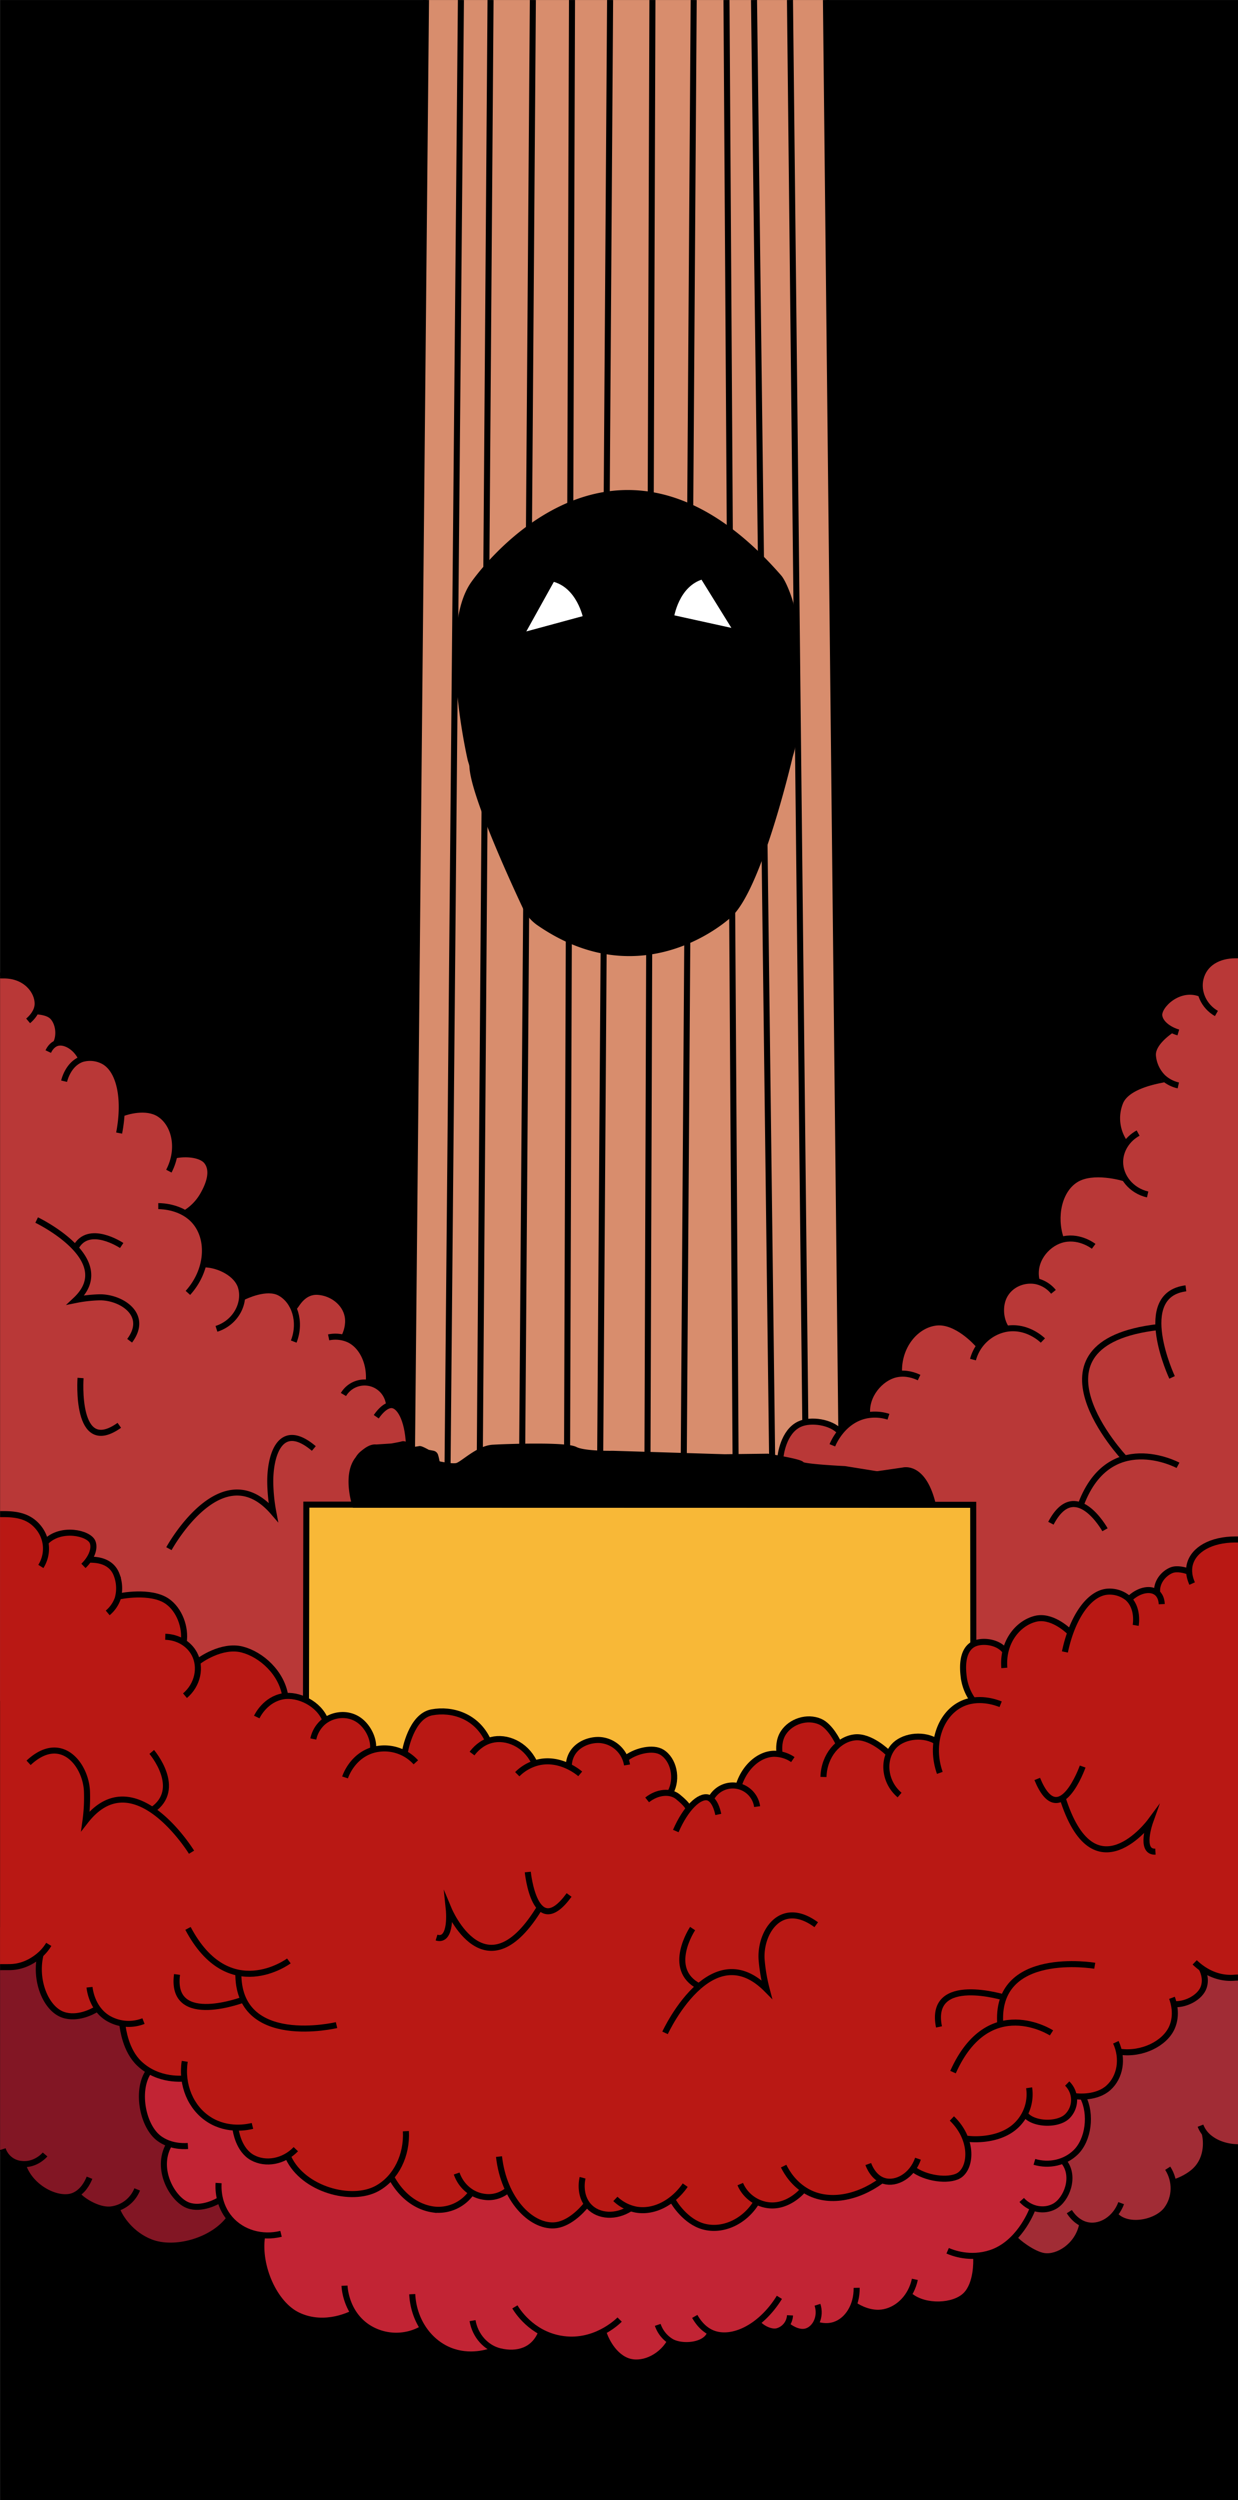 <svg id="CONTENT"
    xmlns="http://www.w3.org/2000/svg" viewBox="0 0 1025 2069.3">
    <rect x="0" y="0" width="1025" height="2069.3" fill="#808080" stroke="none"/>
    <defs>
        <style>.cls-1{fill:#d88d6d;}.cls-2{fill:none;}.cls-10,.cls-2,.cls-4,.cls-5{stroke:#000;stroke-miterlimit:10;stroke-width:5px;}.cls-3{fill:#b93837;}.cls-4{fill:#f8b837;}.cls-6{fill:#a12c35;}.cls-7{fill:#821624;}.cls-8{fill:#c22434;}.cls-9{fill:#b91814;}.cls-10{fill:#fff;}</style>
    </defs>
    <g id="NEW_MEDIUM" data-name="NEW MEDIUM">
        <g id="FLOWERDUST_SMALL">
            <g id="FLOWERDUST_SMALL-2" data-name="FLOWERDUST_SMALL">
                <rect x="0.08" y="0.03" width="1025" height="2069.27"/>
                <g id="Chute">
                    <polygon id="Fond" class="cls-1" points="353.13 0.03 340.87 1261.57 697.48 1266.15 684.29 0.03 353.13 0.03"/>
                    <line class="cls-2" x1="406.14" y1="0.03" x2="394.75" y2="1543.84"/>
                    <line class="cls-2" x1="654.06" y1="0.03" x2="670.71" y2="1543.84"/>
                    <line class="cls-2" x1="473.59" y1="0.03" x2="468.34" y2="1544.71"/>
                    <line class="cls-2" x1="505.13" y1="0.03" x2="494.62" y2="1543.84"/>
                    <line class="cls-2" x1="624.28" y1="0.03" x2="643.55" y2="1549.8"/>
                    <line class="cls-2" x1="381.61" y1="0.03" x2="367.5" y2="1548.51"/>
                    <line class="cls-2" x1="441.18" y1="0.03" x2="429.79" y2="1547.46"/>
                    <line class="cls-2" x1="540.17" y1="0.03" x2="534.92" y2="1545.42"/>
                    <line class="cls-2" x1="683.85" y1="0.03" x2="700.49" y2="1547.17"/>
                    <line class="cls-2" x1="601.5" y1="0.03" x2="611.14" y2="1546.29"/>
                    <line class="cls-2" x1="574.34" y1="0.03" x2="563.83" y2="1543.66"/>
                    <line class="cls-2" x1="352.7" y1="0.03" x2="337.71" y2="1551.14"/>
                </g>
                <g id="Nuage_Haut" data-name="Nuage Haut">
                    <polygon id="FOND-2" data-name="FOND" class="cls-3" points="0.08 1407.87 1025.08 1400.86 1025.08 792 1018.29 790.31 1011.5 790.68 1003.61 795.13 996.61 802.07 993.98 810.83 993.1 821.35 986.97 821.35 979.96 822.22 972.95 824.85 965.05 829.67 960.81 835.93 960.93 844.26 966.29 850.14 968.29 853.72 961.56 859.89 955.84 867.36 954.52 877.12 957.67 884.69 962.85 891.76 958.06 894.93 943.6 898.91 932.65 903.7 926.52 915.09 925.64 929.1 928.13 940.39 930.9 946.62 928.27 953.63 927.39 962.68 929.15 972.9 927.39 973.78 915.06 972.26 902.87 972.9 889.84 976.91 882.56 984.25 878.34 994.81 875.59 1008.24 879.15 1026.11 866.95 1031.6 859.94 1041.24 857.24 1059.64 852.35 1059.64 839.79 1063.14 834.4 1068.38 828.78 1080.37 832.09 1097.9 827.84 1101.25 816.6 1107.82 810 1114.03 803 1106.94 792.34 1099.31 781.38 1094.53 767.08 1097.31 760.07 1101.69 748.86 1114.59 746.05 1127.09 744.25 1137.68 732.91 1142.86 722.4 1153.38 718.89 1163.01 718.02 1172.65 708.06 1174.84 695.24 1185.35 687.35 1178.78 675.09 1177.9 663.11 1178.29 653.63 1185.74 646.55 1203.38 646.18 1224.58 646.18 1270.04 348.27 1270.04 342.18 1232.22 338.68 1193.53 334.74 1174.46 323.35 1162.14 320.29 1156.17 314.46 1148.73 305.39 1144.61 304.82 1132.19 301.88 1120.96 292.91 1111.2 285.34 1107.42 288.8 1096.5 287.06 1087.65 282.61 1080.66 274.73 1073.65 265.09 1070.15 256.33 1071.03 248.44 1075.4 243.19 1080.66 237.06 1075.4 230.48 1070.15 218.22 1069.22 200.26 1072.78 197.81 1061.4 188.78 1052.53 176.17 1047.81 169.6 1044.96 169.69 1035.11 166.17 1018.54 159.36 1008.91 154.82 1003.26 166.53 992.62 173.54 979.48 174.16 967.72 168.28 957.57 155.22 956.14 145.67 956.14 145.07 952.02 142.88 935.67 133.33 923.07 125.36 919.9 112.84 918.76 100.81 921.22 99.07 898 92.06 883.11 81.55 877.85 66.66 876.1 57.02 865.59 48.26 862.08 48.3 850.99 43.01 841.93 33.37 838.43 31.62 832.3 26.3 818.41 14.97 811.27 0.08 807.77 0.08 1407.87"/>
                    <path class="cls-2" d="M1079.54,1680.68c-10.52-6-15.79-18-13.14-28.91,3.1-12.75,14.89-19.28,28.91-19.28h2.19" transform="translate(-72.42 -841.81)"/>
                    <path class="cls-2" d="M74.69,2250.12" transform="translate(-72.42 -841.81)"/>
                    <path class="cls-2" d="M95.72,1686.81c3-2.53,7.76-7.57,7.88-14,.2-10.44-9.64-23.65-28-23.65H72.5" transform="translate(-72.42 -841.81)"/>
                    <path class="cls-2" d="M102.72,1678.92c1.76.09,9.37.57,13.15,4.38,4.9,5,6.63,15.27,2.62,22.78" transform="translate(-72.42 -841.81)"/>
                    <path class="cls-2" d="M112.36,1712.21c.84-1.79,3-5.61,7-7,6.18-2.14,15.71,3,20.15,12.26" transform="translate(-72.42 -841.81)"/>
                    <path class="cls-2" d="M125.5,1736.74c.3-1.3,3.54-14.46,14.9-18.39a23.83,23.83,0,0,1,17.52,1.75c13.53,7.08,18.63,31.06,13.14,59.57" transform="translate(-72.42 -841.81)"/>
                    <path class="cls-2" d="M174.56,1763c2.22-.79,18.58-6.3,29.79.87,12.74,8.16,17.63,28.64,7.88,47.31" transform="translate(-72.42 -841.81)"/>
                    <path class="cls-2" d="M217.49,1798.07c9.19-1.93,21.81-.72,26.28,5.26,7,9.3-.89,23.29-3.3,27.57a42,42,0,0,1-15.1,15.35" transform="translate(-72.42 -841.81)"/>
                    <path class="cls-2" d="M203.47,1840.12c3.39,0,20.28.58,30.66,13.14,12.1,14.63,10.76,40-6.13,58.7" transform="translate(-72.42 -841.81)"/>
                    <path class="cls-2" d="M242,1888.3c12.37.46,26.46,8,29.79,18.4,4.29,13.39-4,29.88-20.15,35" transform="translate(-72.42 -841.81)"/>
                    <path class="cls-2" d="M273.56,1915.46c1.8-.8,19.51-9.6,30.66-3.5,12,6.55,17.82,23.73,11.39,40.3" transform="translate(-72.42 -841.81)"/>
                    <path class="cls-2" d="M316.49,1923.35c1.56-1.66,7-13.14,19.27-12.27,11.72.84,22.45,9.05,24.53,20.15,1.36,7.27-1.34,14.18-2.63,16.65" transform="translate(-72.42 -841.81)"/>
                    <path class="cls-2" d="M344.52,1948.75a27.49,27.49,0,0,1,16.64,1.76c11,5.1,17.69,19.21,16.65,34.16" transform="translate(-72.42 -841.81)"/>
                    <path class="cls-2" d="M356.78,1996.06a20.35,20.35,0,0,1,37.68,7.89" transform="translate(-72.42 -841.81)"/>
                    <path class="cls-2" d="M383.94,2014.46c7-10.09,12.12-9.76,13.14-9.64,7.36.85,13.78,14.93,14,35.92" transform="translate(-72.42 -841.81)"/>
                    <path class="cls-2" d="M1065.52,1664c-17.52-6.13-34.08,10.18-33.29,18.4.58,6,7.31,11.48,15.77,14" transform="translate(-72.42 -841.81)"/>
                    <path class="cls-2" d="M1041.87,1694.69c-1.14.9-15.77,10.52-14.89,21a28.66,28.66,0,0,0,8.29,17.85,27.52,27.52,0,0,0,12.73,6.68" transform="translate(-72.42 -841.81)"/>
                    <path class="cls-2" d="M1034,1735c11.44-.14-27.16,1.75-34.17,19.28a35.42,35.42,0,0,0,4.38,34.16" transform="translate(-72.42 -841.81)"/>
                    <path class="cls-2" d="M1014.71,1779.67c-9,4.93-14.79,14-14.89,23.66-.13,12.46,9.24,24.07,22.78,27.15" transform="translate(-72.42 -841.81)"/>
                    <path class="cls-2" d="M1004.2,1817.34c-2.2-.79-27-8.06-41.18.88-14,8.82-18.51,30.69-12.26,49.06" transform="translate(-72.42 -841.81)"/>
                    <path class="cls-2" d="M977.92,1873.41c-1.24-.93-13.14-9.62-27.16-5.25-12.17,3.78-23.66,17.52-20.15,33.29" transform="translate(-72.42 -841.81)"/>
                    <path class="cls-2" d="M944.63,1911.08a25.39,25.39,0,0,0-14-8.76c-9.43-2-20.77,1.81-26.28,11.39-4.48,7.78-4.11,19.36.87,27.16" transform="translate(-72.42 -841.81)"/>
                    <path class="cls-2" d="M935.87,1951.38c-1.16-1.13-13.5-12.81-30.67-9.64A35.17,35.17,0,0,0,878,1967.15" transform="translate(-72.42 -841.81)"/>
                    <path class="cls-2" d="M882.43,1954.89c-1-1.23-18-20.4-35-18.4s-31.68,19.75-30.66,42" transform="translate(-72.42 -841.81)"/>
                    <path class="cls-2" d="M790.44,2012.71c-1.75-15.77,10.9-30.4,23.65-33.29,8.51-1.94,15.89,1,19.28,2.62" transform="translate(-72.42 -841.81)"/>
                    <path class="cls-2" d="M808,2014.46a36.74,36.74,0,0,0-19.27-.88c-18.58,4.33-26.29,22.39-27.16,24.53" transform="translate(-72.42 -841.81)"/>
                    <path class="cls-2" d="M767.66,2026.72c-7-7.88-23.88-10.5-33.29-6.13-13.6,6.32-15.66,26.26-15.77,27.16" transform="translate(-72.42 -841.81)"/>
                    <path class="cls-2" d="M212.29,2123.66s12.48-22.87,30.66-36.52c15.78-11.86,35.84-16.76,55.74,6.3a143.17,143.17,0,0,1-2.5-24.31c-.33-22.41,8.06-52.07,36.06-28.39" transform="translate(-72.42 -841.81)"/>
                    <path class="cls-2" d="M1003.45,2048.78s-89.47-95,27.92-108.53" transform="translate(-72.42 -841.81)"/>
                    <path class="cls-2" d="M966.5,2089.48c23.1-66.06,81.24-34.82,81.24-34.82" transform="translate(-72.42 -841.81)"/>
                    <path class="cls-2" d="M1042.83,1981.9s-32-68.23,11.44-73.72" transform="translate(-72.42 -841.81)"/>
                    <path class="cls-2" d="M987.3,2108s-24.55-44.09-44.78-5.4" transform="translate(-72.42 -841.81)"/>
                    <path class="cls-2" d="M102.77,1851.65s19.49,9.35,32.14,23.18c11,12,16.79,27.41.19,43a114.93,114.93,0,0,1,19.24-2.21c17.91-.53,41.74,14.09,25.41,35.94" transform="translate(-72.42 -841.81)"/>
                    <path class="cls-2" d="M173.18,1872.72s-27.83-18.56-38.27,2.11" transform="translate(-72.42 -841.81)"/>
                    <path class="cls-2" d="M139.11,1982.39s-4.79,65.45,32.09,39.17" transform="translate(-72.42 -841.81)"/>
                </g>
                <g id="TOMBE">
                    <polygon class="cls-4" points="806.06 1689.1 805.77 1245.55 253.64 1245.4 252.82 1689.97 806.06 1689.1"/>
                    <path class="cls-5" d="M844.75,2087.17C837,2055,821.12,2058.7,820,2059l-.17,0-19.87,2.9a8.46,8.46,0,0,1-2.61,0l-25.48-4.09s-34.91-1.68-35.86-3.83-28-6.45-28-6.45l-35.62.47-92.47-2.86s-23.85.53-31.38-3.41-55.6-2.33-68-1.62-25.1,14.17-29.95,15.16c-3.47.71-10.6-.57-14.34-1.35a3.09,3.09,0,0,1-2.43-2.56,39.55,39.55,0,0,0-1.08-4.56,2.45,2.45,0,0,0-1.93-1.76l-4.24-.8s-5.74-3.32-6.82-3c-.7.18-3.73.58-5.76.84a2.68,2.68,0,0,1-2.57-1.15c-1.28-1.91-3.86-4.27-5.84-3.63-1.7.54-8.87,1.79-8.87,1.79l-12.82.84c-4.13-.54-8.07,2.57-10.94,4.9a16.05,16.05,0,0,0-4,4.66c-10.58,12.91-2.52,37.74-2.52,37.74Z" transform="translate(-72.42 -841.81)"/>
                </g>
                <g id="Nuage_Bas" data-name="Nuage Bas">
                    <g id="Nuage_Bas_Droit" data-name="Nuage Bas Droit">
                        <polygon class="cls-6" points="1025.08 1610.24 1025.08 1778.45 1000.55 1770.57 999.23 1778.01 994.68 1789.83 983.94 1800.89 971.71 1806.05 970.32 1822.69 961.58 1833.11 943.17 1840.21 928.57 1837.42 923.02 1834.08 913.38 1839.34 902.58 1841.96 895.86 1840.72 892.97 1849.98 885.54 1859.65 875.8 1865.78 861.75 1866.77 851.85 1862.09 841.95 1854.77 831.03 1843.72 813.51 1799.04 810.88 1742.09 859.06 1704.42 937.03 1651.86 998.45 1608.39 1025.08 1610.24"/>
                        <path class="cls-2" d="M913.09,2695.16c1.13,2,14.38,12.57,23.65,14,11.44,1.79,27.77-8.27,31.54-25.41" transform="translate(-72.42 -841.81)"/>
                        <path class="cls-2" d="M957.77,2672.39c1,1.58,6.23,9.84,15.77,11.38,10.66,1.73,22.44-5.62,27.15-18.39" transform="translate(-72.42 -841.81)"/>
                        <path class="cls-2" d="M996.31,2675.89c10.52,10.51,33.81,5.72,42.06-5.26,7.32-9.75,7.72-23.46.87-34.16" transform="translate(-72.42 -841.81)"/>
                        <path class="cls-2" d="M1045.37,2647.86c3.1-.8,12.78-4.83,18.4-11.39,10.17-11.89,6.56-27.24,6.13-28.91" transform="translate(-72.42 -841.81)"/>
                        <path class="cls-2" d="M1095.31,2432.34" transform="translate(-72.42 -841.81)"/>
                        <path class="cls-2" d="M1066.36,2601.26a23.58,23.58,0,0,0,8.16,10.61c9.12,6.94,20.46,7.2,22.32,7.22h.66" transform="translate(-72.42 -841.81)"/>
                    </g>
                    <g id="Nuage_Bas_Gauche" data-name="Nuage Bas Gauche">
                        <polygon class="cls-7" points="0.08 1595.35 0.08 1779.33 11.69 1789.52 18.91 1791.22 24.51 1802.66 40.13 1815.23 54.79 1818.67 63.59 1817.43 71.48 1823.57 80.24 1827.95 96.35 1828.9 103.02 1841.09 116.34 1851.64 133.14 1858.74 151.25 1857.89 175.73 1849.85 189.75 1836.71 179.23 1693.91 83.74 1592.29 0.08 1595.35"/>
                        <path class="cls-2" d="M261.29,2679.39c-14,17.53-44.48,25.93-64,18.4-16.34-6.31-25.41-20.15-28-27.16" transform="translate(-72.42 -841.81)"/>
                        <path class="cls-2" d="M136.89,2658.37c.88,2.63,15.29,13.37,27.16,12.26A26.62,26.62,0,0,0,186,2654" transform="translate(-72.42 -841.81)"/>
                        <path class="cls-2" d="M146.53,2644.35c-1.78,4.43-5.66,11.8-13.14,14.89-12.48,5.17-35.92-6.13-42-25.4" transform="translate(-72.42 -841.81)"/>
                        <path class="cls-2" d="M74.69,2427.52" transform="translate(-72.42 -841.81)"/>
                        <path class="cls-2" d="M109.73,2625.08c-.67.79-7.93,9-19.27,7.88a17.82,17.82,0,0,1-15.77-12.26" transform="translate(-72.42 -841.81)"/>
                    </g>
                    <g id="Nuage_Bas_Middle" data-name="Nuage Bas Middle">
                        <path class="cls-8" d="M195.88,2557.62l-2.92,6.13-2.63,10.52v9.63l3.51,12.27,6.57,12.16,10.07,8,.34,3.69-2.3,18.46,4.54,13.63,8.48,11,11.18,5.2,13.43-1.77,8.53-4.09,7.32,14.86,11.9,9.87,12,4.22,3.84,2.06-.48,15.72,4.43,20.2,11.39,17.55,16.78,12.56,16.21,3.22,16-2.1,10-3.72,8.72,8.85,7.28,4.36,11,4.1,14.69.66,10.75-2.77,6-2.41,11.39,12.26s15.91,7.18,15.84,7.1,18.47,1.67,18.47,1.67l13-4.46,11.82,3,13.44-2,9.85-7.31,5.19-6.75s16.06,5.16,16.35,5.21,18.61-1.14,18.61-1.14l15.35-5.64,7.2,14.29,13.45,10.94,15.59-1,11.56-6.93,7-9.12,8.79,2.66,11.78-.18,10.32-4.88,4.08-4.25,9.64,1.74,13.28-2.32,13.84-7.6,7.81,4.69,8.15,2,8.49-4.46,7.2,2.45,6.35,2,8.54-2,3-3.94s7.41,1.6,7.48,1.46S769.4,2763,769.4,2763l7.35-8.12,2.3-4.53,7.32,2.9,7.65,2.86,14.77-1.75,11.68-7.79,5-5,7.89,4.38,9.24,2.87,17.11-.9,13.22-7.45,5.1-5,2-12.8.69-13,10.17-2.51,11.63-5.25,9.13-7.46,7.77-9.51,7.67-15.79,11.39,1.46,11.32-6,7.08-10.66.45-14.28-4-8.5,10.5-8.77,6.14-10.5,2.63-14.9v-11l-3.26-7.76-74.71-15.38-322.39,3.5L337.07,2548Z" transform="translate(-72.42 -841.81)"/>
                        <path class="cls-2" d="M194.71,2557.62c-9.64,15.77-3.91,44.52,9.64,54.32,8.78,6.35,18.81,6.45,23.65,6.13" transform="translate(-72.42 -841.81)"/>
                        <path class="cls-2" d="M212.23,2617.19c-11.39,20.15,3.14,45.15,15.77,49.94,11.24,4.26,24.67-3.3,26.28-4.38" transform="translate(-72.42 -841.81)"/>
                        <path class="cls-2" d="M253.41,2648.73c-.22,3.24-.86,17.79,9.63,29.79,10,11.45,26.3,16.13,42.06,12.26" transform="translate(-72.42 -841.81)"/>
                        <path class="cls-2" d="M289.33,2693.41c-3.46,23.9,10,55.45,29.78,64.83,22.75,10.79,45.1-1.38,47.31-2.63" transform="translate(-72.42 -841.81)"/>
                        <path class="cls-2" d="M357.66,2733.71c.07,1.8,1.28,23.3,20.15,35a43.27,43.27,0,0,0,43.8.88" transform="translate(-72.42 -841.81)"/>
                        <path class="cls-2" d="M413.73,2740.72c1,20.91,13,39.06,30.66,46.43,16.91,7,32.68,1.58,36.8,0" transform="translate(-72.42 -841.81)"/>
                        <path class="cls-2" d="M463.66,2762.62c2.17,12.6,11.23,22.67,22.78,25.41,14.25,3.38,28.24-.56,34.17-15.77" transform="translate(-72.42 -841.81)"/>
                        <path class="cls-2" d="M498.71,2751.23c1.74,2.92,13.56,22,37.67,26.28,27.76,5,47.31-14,49.06-15.77" transform="translate(-72.42 -841.81)"/>
                        <path class="cls-2" d="M572.3,2773.13c.18,1,6,17.67,19.27,22.78,11.81,4.53,27.36-2.41,35-14.89" transform="translate(-72.42 -841.81)"/>
                        <path class="cls-2" d="M617,2766.13a25.8,25.8,0,0,0,11.39,14c8.67,4.85,27.15,3.51,31.53-6.13" transform="translate(-72.42 -841.81)"/>
                        <path class="cls-2" d="M647.64,2759.12c5.39,9.51,11.75,12.78,14.89,14,16.1,6.31,39.74-4.81,55.19-29.78" transform="translate(-72.42 -841.81)"/>
                        <path class="cls-2" d="M969.16,2577.77c7.13,14.07,4.5,35.24-6.14,45.56-8.81,8.54-21.93,11.5-34.16,7.88" transform="translate(-72.42 -841.81)"/>
                        <path class="cls-2" d="M953.39,2631.21c9.63,12.27,2.14,31.24-7.89,36.8-8.51,4.71-20,2.72-27.16-5.26" transform="translate(-72.42 -841.81)"/>
                        <path class="cls-2" d="M927.1,2670.63c-1,2.7-11.49,28.35-34.16,35.92-17.31,5.79-32.13-.11-35.92-1.75" transform="translate(-72.42 -841.81)"/>
                        <path class="cls-2" d="M880.67,2710.93c.14,2.31.68,21.39-8.76,30.67-9.79,9.63-33.29,10.51-45.55.87" transform="translate(-72.42 -841.81)"/>
                        <path class="cls-2" d="M829.86,2728.45c-2.92,13.92-13,24.62-25.4,27.16-11.15,2.27-21.08-3.68-23.66-5.25" transform="translate(-72.42 -841.81)"/>
                        <path class="cls-2" d="M781.68,2735.46c.27,14.77-7.46,27.12-18.4,30.67-7,2.26-13.5.33-16.65-.88" transform="translate(-72.42 -841.81)"/>
                        <path class="cls-2" d="M749.26,2749.48c3.14,9.83-1.55,19.38-8.76,21.9s-15.36-4-15.77-4.38" transform="translate(-72.42 -841.81)"/>
                        <path class="cls-2" d="M726.49,2758.24A14.36,14.36,0,0,1,716,2771.38c-5,1.29-12.17-2.17-15.77-6.13" transform="translate(-72.42 -841.81)"/>
                    </g>
                    <g id="Nuage_Center" data-name="Nuage Center">
                        <path class="cls-9" d="M72.5,2095.49l11.83,1.32s7.88,0,7.88.88,8.76,6.13,8.76,6.13l7,8.76,1.75,5.25,11-6,10-1,9.64,1.75,9,5.25.58,7-3.36,7.89,6.87.87,7.88,3.51,7.52,8,2.11,10.21v7.81l14-.66,13.92.66,9.74,2.85,13.14,13.14,3,20.83,6.56,7.7,4.47,8.56,10.17-4.91,17.42-5.08,13.76,2.25,15.11,9.13,10.17,11.87,6.08,15.11,11.6,2.33,12.94,7,8.75,11.47,10.93-3.78,13.67,2.12,7.84,6.17,6.6,13.3.95,6.89,9.65-1.16,16.07,3.91,3.14-12.17,8.89-15.59,5.68-4.34,13.17-2.36,12.71,1.88,10.87,5.1,11.28,11.47,2.59,5.72,9.24-1.32L498.1,2284l12.24,9.55,4.14,6.95,12.8-.77,12.6,3,3.51,1.31,2.87-10.91,6.06-6.39,10.16-4.2,8.62-.25,9.9,3.85,7.41,7.84,1.48,2.91L598,2293l12.65-3,7.21.92,8.8,6.49,4.38,11.39-.84,9-2.46,8.32,8.15,4.66,6.27,7,7-5.63,8-2.73,4.36,1.92,5.64-7.72,7.65-3.48,7.85-.21,6.43-9.6,6.27-9,7.6-5.3,8.1-2.44,6.54.15,1.78-14.5,6.26-7.2,7.93-5.58,11.29-1.49,7.56,2.36,6.41,5.3,6.86,10.17,2,1.51,5.77-2.69,9.76-2.38,9.86,3.28,8.55,5.16,6.36,4.51,7.94-8,10.49-4.3,9-.1,11.94,2.36,4.47-12.28,8.75-12.69,13.14-7,3.17-1.16-4-12-2.73-19.67,3.6-8.36,5.61-6.7,7.31-1.43,8.11,2,9.1,4,9.31-14.45,11.38-7.89,8.76-2.63,9.3.87,9.59,5.07,6.23,6.08,6.42-15.53,7.94-9.85,8.95-6.94,11.36-2.31,11.2,3.89,3.47,2.95,5.37-4.45,7.77-4.31,5.84.65h3.07l3.4-8.65,6.09-6.9,11.83-1.66,5.54.86,2.29-7.48,5.31-8.8,5.26-1.75,6.13-4.38,11.39-1.75,10.51-1.76v363.57h-4.38l-18.84-4.82-4.79,2.43-.46,9.84-4,6.1-7.77,5.32-10.16,2.6-2.63,1.75.62,12.6-9.23,14.3-13.42,8.12L999,2540.51l-.22,16.41-8.62,13.84-21,7-7.44-.61-1.45,10.12-7.69,8.7-13,2.84L928,2596.17l-6.13-4.14-13,12.92-22.18,7.22-15.09-.57,2.59,13-2.12,11-6.85,7.52-12.41,2-16.23-3.49-7.56-4.33-6.14,6.14-12.26,3.5-8.93-1.13-10.35,8.09L780.59,2658l-19.8,3.13-13.52-2.71-10.27-4.5-4.41,5.16-12.24,7.15-14.2.44-7.45-2-11.34,12.67L673,2684.55l-17,1.3-13.16-7.43-8.41-9.48-4-7.78-11.63,7.72-14,2.32-11.9-2.26-6.56,4.58-16.49.43-11.09-6.67-7.12,6.19L538,2682.31l-19.09.59-13.35-10.79-11.8-16.79-12.57,5-9.15-.45-9.2-3.29-5.65,6.18-9.54,5.8L433,2671.2l-15.22-5-12.51-9.74L396,2645.23l-11.14,7.88L362,2658.37l-19-4.18-21.28-11.59-8.06-10.41-3-5.36-12.94,4.07-12.64-1.55-10.75-7.87-6.93-13-.94-5.69-13.79-3-15.94-10.66L226.34,2569l-1.61-7.26-13.84-.33-17.54-7.14-11.06-11.15-6-13.32-1.58-12.5L157,2509.44l-4.38-4.38-10.51,5.25-17.52-1.75-13.14-9.64-6.14-13.14-1.75-13.14,1.75-14-13.58,9.19H72.5V2095.49Z" transform="translate(-72.42 -841.81)"/>
                        <path class="cls-2" d="M1055.89,2142.36c-1.65-.59-8.72-2.87-13.68-.81-6.44,2.68-12.53,9.85-11.73,18.34" transform="translate(-72.42 -841.81)"/>
                        <path class="cls-2" d="M1008.58,2164.27c7.67-6.84,17.07-8.22,21.95-3.87,3.19,2.84,3.68,7.19,3.76,9.17" transform="translate(-72.42 -841.81)"/>
                        <path class="cls-2" d="M1012.7,2187.13c.23-1.32,2.32-14.7-6.64-22.72a23.87,23.87,0,0,0-16.84-5.14c-15.22,1.31-29.17,21.47-35.11,49.89" transform="translate(-72.42 -841.81)"/>
                        <path class="cls-2" d="M957.77,2192.3c-1.75-1.58-14.9-14-28.29-10.53-14.63,3.81-27.31,19.62-25.52,40.6" transform="translate(-72.42 -841.81)"/>
                        <path class="cls-2" d="M904.33,2208.07c-6.14-7.88-20-8.93-26.43-5.14-10,5.9-8.16,21.83-7.59,26.72a42,42,0,0,0,8,20" transform="translate(-72.42 -841.81)"/>
                        <path class="cls-2" d="M900.89,2252.43c-3.14-1.27-18.93-7.29-33.36.29-16.8,8.83-25.34,32.72-17,56.52" transform="translate(-72.42 -841.81)"/>
                        <path class="cls-2" d="M846.51,2282.54c-11.39-6.14-27.29-3.33-34.35,4.95-9.13,10.7-7.81,29.12,5.07,40.1" transform="translate(-72.42 -841.81)"/>
                        <path class="cls-2" d="M808,2293.05c-1.35-1.43-15.09-14.53-27.73-13.22-13.6,1.42-25.6,15-26.06,32.79" transform="translate(-72.42 -841.81)"/>
                        <path class="cls-2" d="M766.78,2285.16c-.8-2.13-7.1-14.69-15.31-18.3-10.76-4.73-24.21-.31-30.41,9.13-4.06,6.17-3.57,13.41-3.34,16.18" transform="translate(-72.42 -841.81)"/>
                        <path class="cls-2" d="M728.85,2298.23a27.46,27.46,0,0,0-16-4.8c-12.12.47-23.57,10.83-28.39,25" transform="translate(-72.42 -841.81)"/>
                        <path class="cls-2" d="M699.28,2337.15a20.34,20.34,0,0,0-37.79-7.26" transform="translate(-72.42 -841.81)"/>
                        <path class="cls-2" d="M667.13,2343.64c-2.53-12-7.41-13.67-8.4-14-7.12-2-18.47,8.46-26.79,27.73" transform="translate(-72.42 -841.81)"/>
                        <path class="cls-2" d="M1059.45,2152.55c-3.53-7.87-2.49-13.62-1.87-16,3.23-12.24,17.58-20.5,37.73-20.5h2.19" transform="translate(-72.42 -841.81)"/>
                        <path class="cls-2" d="M106.25,2138.37a27.64,27.64,0,0,0-1.59-31.72c-7.25-9.25-16.83-11.59-29.09-11.59H72.5" transform="translate(-72.42 -841.81)"/>
                        <path class="cls-2" d="M110.61,2117.83c12.26-12.26,35.41-7.28,38.48.39,2.22,5.57-1.23,13.56-7.58,19.69" transform="translate(-72.42 -841.81)"/>
                        <path class="cls-2" d="M147.4,2132.73c1.43.27,16.65-.88,21.63,12.66a31.13,31.13,0,0,1,.82,19.67,27.46,27.46,0,0,1-8.25,11.77" transform="translate(-72.42 -841.81)"/>
                        <path class="cls-2" d="M170.18,2163.39c1.2-.48,26.95-5.65,40.67,3.79,10,6.9,15.53,21.52,13.65,33.88" transform="translate(-72.42 -841.81)"/>
                        <path class="cls-2" d="M209.27,2196.59c10.25.25,19.56,5.63,24.09,14.18,5.82,11,2.83,25.63-7.78,34.58" transform="translate(-72.42 -841.81)"/>
                        <path class="cls-2" d="M235.89,2217.71c1.59-1.72,20.15-14.9,37-10.59,16,4.1,32.84,19.43,35.72,38.62" transform="translate(-72.42 -841.81)"/>
                        <path class="cls-2" d="M285,2263c.67-1.4,7.26-14.58,21.72-17.13,12.55-2.22,29.94,6,35.2,20" transform="translate(-72.42 -841.81)"/>
                        <path class="cls-2" d="M331.83,2281.19a25.38,25.38,0,0,1,8.44-14.21c7.46-6.11,19.28-7.93,28.58-1.94,7.54,4.86,13.31,15.29,12.46,24.5" transform="translate(-72.42 -841.81)"/>
                        <path class="cls-2" d="M358.11,2313c.5-1.53,6.11-17.57,22.82-22.63a35.17,35.17,0,0,1,35.79,10.12" transform="translate(-72.42 -841.81)"/>
                        <path class="cls-2" d="M476.43,2282.45c-9.32-20.28-29.77-26.48-46.53-23.3-17,3.24-22,31.47-22.3,33" transform="translate(-72.42 -841.81)"/>
                        <path class="cls-2" d="M514.48,2300.06c-7.1-14.51-22.65-21.31-35.31-18-8.45,2.19-13.66,8.17-15.92,11.18" transform="translate(-72.42 -841.81)"/>
                        <path class="cls-2" d="M500.7,2310.35a36.73,36.73,0,0,1,16.72-9.63c18.49-4.68,33.62,7.84,35.39,9.34" transform="translate(-72.42 -841.81)"/>
                        <path class="cls-2" d="M543.39,2302.69c.87-14.9,14.93-21.2,25.51-20.66a24.48,24.48,0,0,1,22.67,20.66" transform="translate(-72.42 -841.81)"/>
                        <path class="cls-2" d="M591.57,2296.55c7.86-5.64,21.51-8.94,28.91-4.38,9.6,5.92,13.34,21.6,7,33.29" transform="translate(-72.42 -841.81)"/>
                        <path class="cls-2" d="M608.22,2331.6c8.69-6.92,19.31-7.58,25.4-2.63,3.62,2.94,8.32,7.2,8.76,9.63" transform="translate(-72.42 -841.81)"/>
                        <path class="cls-2" d="M231,2374.9s-13.64-22.21-32.48-34.92c-16.36-11-36.65-14.92-55.35,9.13a142.86,142.86,0,0,0,1.26-24.41c-.81-22.4-21.58-48.85-48.34-23.78" transform="translate(-72.42 -841.81)"/>
                        <path class="cls-2" d="M198.05,2291.91s26.18,30.58.44,48.07" transform="translate(-72.42 -841.81)"/>
                        <path class="cls-2" d="M351.05,2518s-82.46,19.67-81.28-43.82" transform="translate(-72.42 -841.81)"/>
                        <path class="cls-2" d="M275.28,2496.44S213,2520.66,219,2476.09" transform="translate(-72.42 -841.81)"/>
                        <path class="cls-2" d="M311.59,2464.89s-49.67,37-83.52-26.93" transform="translate(-72.42 -841.81)"/>
                        <path class="cls-2" d="M519.87,2419.82c-45.29,75.54-75.83,2.51-75.83,2.51s2.84,27.22-10.19,23.24" transform="translate(-72.42 -841.81)"/>
                        <path class="cls-2" d="M509.4,2391.3s5.8,58,34.2,19" transform="translate(-72.42 -841.81)"/>
                        <path class="cls-2" d="M651.14,2485.9c14.94-12.91,34.62-19.18,56.05,2.47a143.07,143.07,0,0,1-4.16-24.09c-1.86-22.33,15.61-51.07,45.17-29.36" transform="translate(-72.42 -841.81)"/>
                        <path class="cls-2" d="M623.05,2524.43s10.9-23.67,28.09-38.53" transform="translate(-72.42 -841.81)"/>
                        <path class="cls-2" d="M645.86,2438.11s-22.35,33.48,5.28,47.79" transform="translate(-72.42 -841.81)"/>
                        <path class="cls-2" d="M978.82,2468.88s-83.58-14.11-78.16,49.16" transform="translate(-72.42 -841.81)"/>
                        <path class="cls-2" d="M904.66,2495.41s-63.76-20-54.81,24.08" transform="translate(-72.42 -841.81)"/>
                        <path class="cls-2" d="M943,2524.46s-52-33.63-81.54,32.46" transform="translate(-72.42 -841.81)"/>
                        <path class="cls-2" d="M951.91,2329.08c25.9,83.88,72.8,20.44,72.8,20.44s-9.21,25.67,4.35,24.91" transform="translate(-72.42 -841.81)"/>
                        <path class="cls-2" d="M968.81,2304s-19.39,54.79-37.61,10.26" transform="translate(-72.42 -841.81)"/>
                        <path class="cls-2" d="M106.23,2458.63c-5.75,21.65,3.93,45.76,18.4,50.81,12,4.18,24.77-2.9,27.15-4.38" transform="translate(-72.42 -841.81)"/>
                        <path class="cls-2" d="M146.53,2486.66c.23,2.15,2.08,17.32,14.89,25.41a33.59,33.59,0,0,0,29.79,2.62" transform="translate(-72.42 -841.81)"/>
                        <path class="cls-2" d="M173.69,2517.32c.54,4.2,2.79,21.75,14,32.42,15.92,15.13,36.63,12.64,39.43,12.26" transform="translate(-72.42 -841.81)"/>
                        <path class="cls-2" d="M225.37,2548c-3,19.49,4.91,38.47,20.15,48.19,15.65,10,32.54,6.1,35.92,5.25" transform="translate(-72.42 -841.81)"/>
                        <path class="cls-2" d="M267.43,2604.05c.27,1.74,2.53,17.36,14,23.66,11,6,25.92,3.41,35.92-7" transform="translate(-72.42 -841.81)"/>
                        <path class="cls-2" d="M311.23,2627.71c12.26,26.28,52.24,37.29,73.59,25.4,15.58-8.67,24.73-27.33,23.65-47.31" transform="translate(-72.42 -841.81)"/>
                        <path class="cls-2" d="M397.08,2645.23c7.89,14,20.12,23.45,34.17,25.4a33.39,33.39,0,0,0,31.54-14" transform="translate(-72.42 -841.81)"/>
                        <path class="cls-2" d="M450.52,2640.85c3.59,10.42,12.43,17.93,22.78,19.27a24.35,24.35,0,0,0,20.15-6.13" transform="translate(-72.42 -841.81)"/>
                        <path class="cls-2" d="M485.57,2626.83c4,35.55,26.32,57.92,45.55,56.94,11.52-.58,22.22-11.22,27.16-17.52" transform="translate(-72.42 -841.81)"/>
                        <path class="cls-2" d="M554.78,2644.35c-.27,1-3.4,14.32,5.25,23.66,8,8.6,22.53,9.32,34.17,1.75" transform="translate(-72.42 -841.81)"/>
                        <path class="cls-2" d="M581.93,2661.87a34.11,34.11,0,0,0,16.65,8.76c14.67,2.85,30.75-5.15,41.17-20.15" transform="translate(-72.42 -841.81)"/>
                        <path class="cls-2" d="M629.24,2662.75c1.29,2.65,10.74,17.78,25.41,21.9,16,4.49,34.68-3.8,44.68-21" transform="translate(-72.42 -841.81)"/>
                        <path class="cls-2" d="M685.31,2649.61A29.18,29.18,0,0,0,709,2667.13c16,1.71,27.53-11.6,28-12.27" transform="translate(-72.42 -841.81)"/>
                        <path class="cls-2" d="M721.23,2634.71c2.78,5.62,8.52,14.92,19.27,21,17.77,10.1,41.75,5.47,61.33-8.76" transform="translate(-72.42 -841.81)"/>
                        <path class="cls-2" d="M791.31,2633c.49,1.39,4.16,11.37,13.15,14,10,2.94,23.14-4.19,28-18.4" transform="translate(-72.42 -841.81)"/>
                        <path class="cls-2" d="M829.86,2638.22c11.78,7.71,30.6,9.16,37.67,3.5,9.36-7.48,10.31-29.74-7-46.43" transform="translate(-72.42 -841.81)"/>
                        <path class="cls-2" d="M872.79,2611.94c1,.38,23.32,3.14,38.55-8.76a35.55,35.55,0,0,0,13.14-33.29" transform="translate(-72.42 -841.81)"/>
                        <path class="cls-2" d="M921.85,2592.66c7.15,7.86,26.57,8.24,34.16.88a19,19,0,0,0,0-27.16" transform="translate(-72.42 -841.81)"/>
                        <path class="cls-2" d="M963,2576.89c2.09.28,17.44,1.75,27.16-7s12.42-24.1,6.13-37.68" transform="translate(-72.42 -841.81)"/>
                        <path class="cls-2" d="M999.82,2540.1c18,2.51,37-6.65,42.93-20.15,4.67-10.71,1.22-21.26,0-24.53" transform="translate(-72.42 -841.81)"/>
                        <path class="cls-2" d="M1044.5,2500.68c10.18.58,21.72-5.88,24.53-14,2.59-7.52-1-14.38-1.75-15.77" transform="translate(-72.42 -841.81)"/>
                        <path class="cls-2" d="M112.8,2451.18a37.09,37.09,0,0,1-7.59,9c-11.44,9.69-21.76,9.85-26.14,9.85H72.5" transform="translate(-72.42 -841.81)"/>
                        <path class="cls-2" d="M1061.58,2466.07c4.14,4,13.23,11.5,26.23,12.69a39.58,39.58,0,0,0,7.06,0l2.63-.13" transform="translate(-72.42 -841.81)"/>
                    </g>
                </g>
                <g id="TETE">
                    <path class="cls-5" d="M463.57,1476.33c-.09-2.08-1.1-4.22-1.55-6.25-4.18-18.68-21.9-109.17,2.24-144.46,0,0,113.13-166.33,253-5.93,4.13,4.74,10.14,21.22,10.72,27.48,2.48,26.4,8.26,88.23-1.28,119.08-.19.62-.36,1.22-.51,1.84-2.49,10.56-26.19,108.83-49.89,130.78,0,0-70.3,66.77-157.34,6.83a33.94,33.94,0,0,1-11.5-13.54C496.41,1568.63,464.64,1499.08,463.57,1476.33Z" transform="translate(-72.42 -841.81)"/>
                    <path id="Oeil_Gauche" data-name="Oeil Gauche" class="cls-10" d="M529.72,1320.52l-26.61,47.9,54.72-14.83S552.66,1325.61,529.72,1320.52Z" transform="translate(-72.42 -841.81)"/>
                    <path id="Oeil_Gauche-2" data-name="Oeil Gauche" class="cls-10" d="M654.34,1318.67l28.88,46.57-55.36-12.18S631.68,1324.86,654.34,1318.67Z" transform="translate(-72.42 -841.81)"/>
                </g>
            </g>
        </g>
    </g>
</svg>